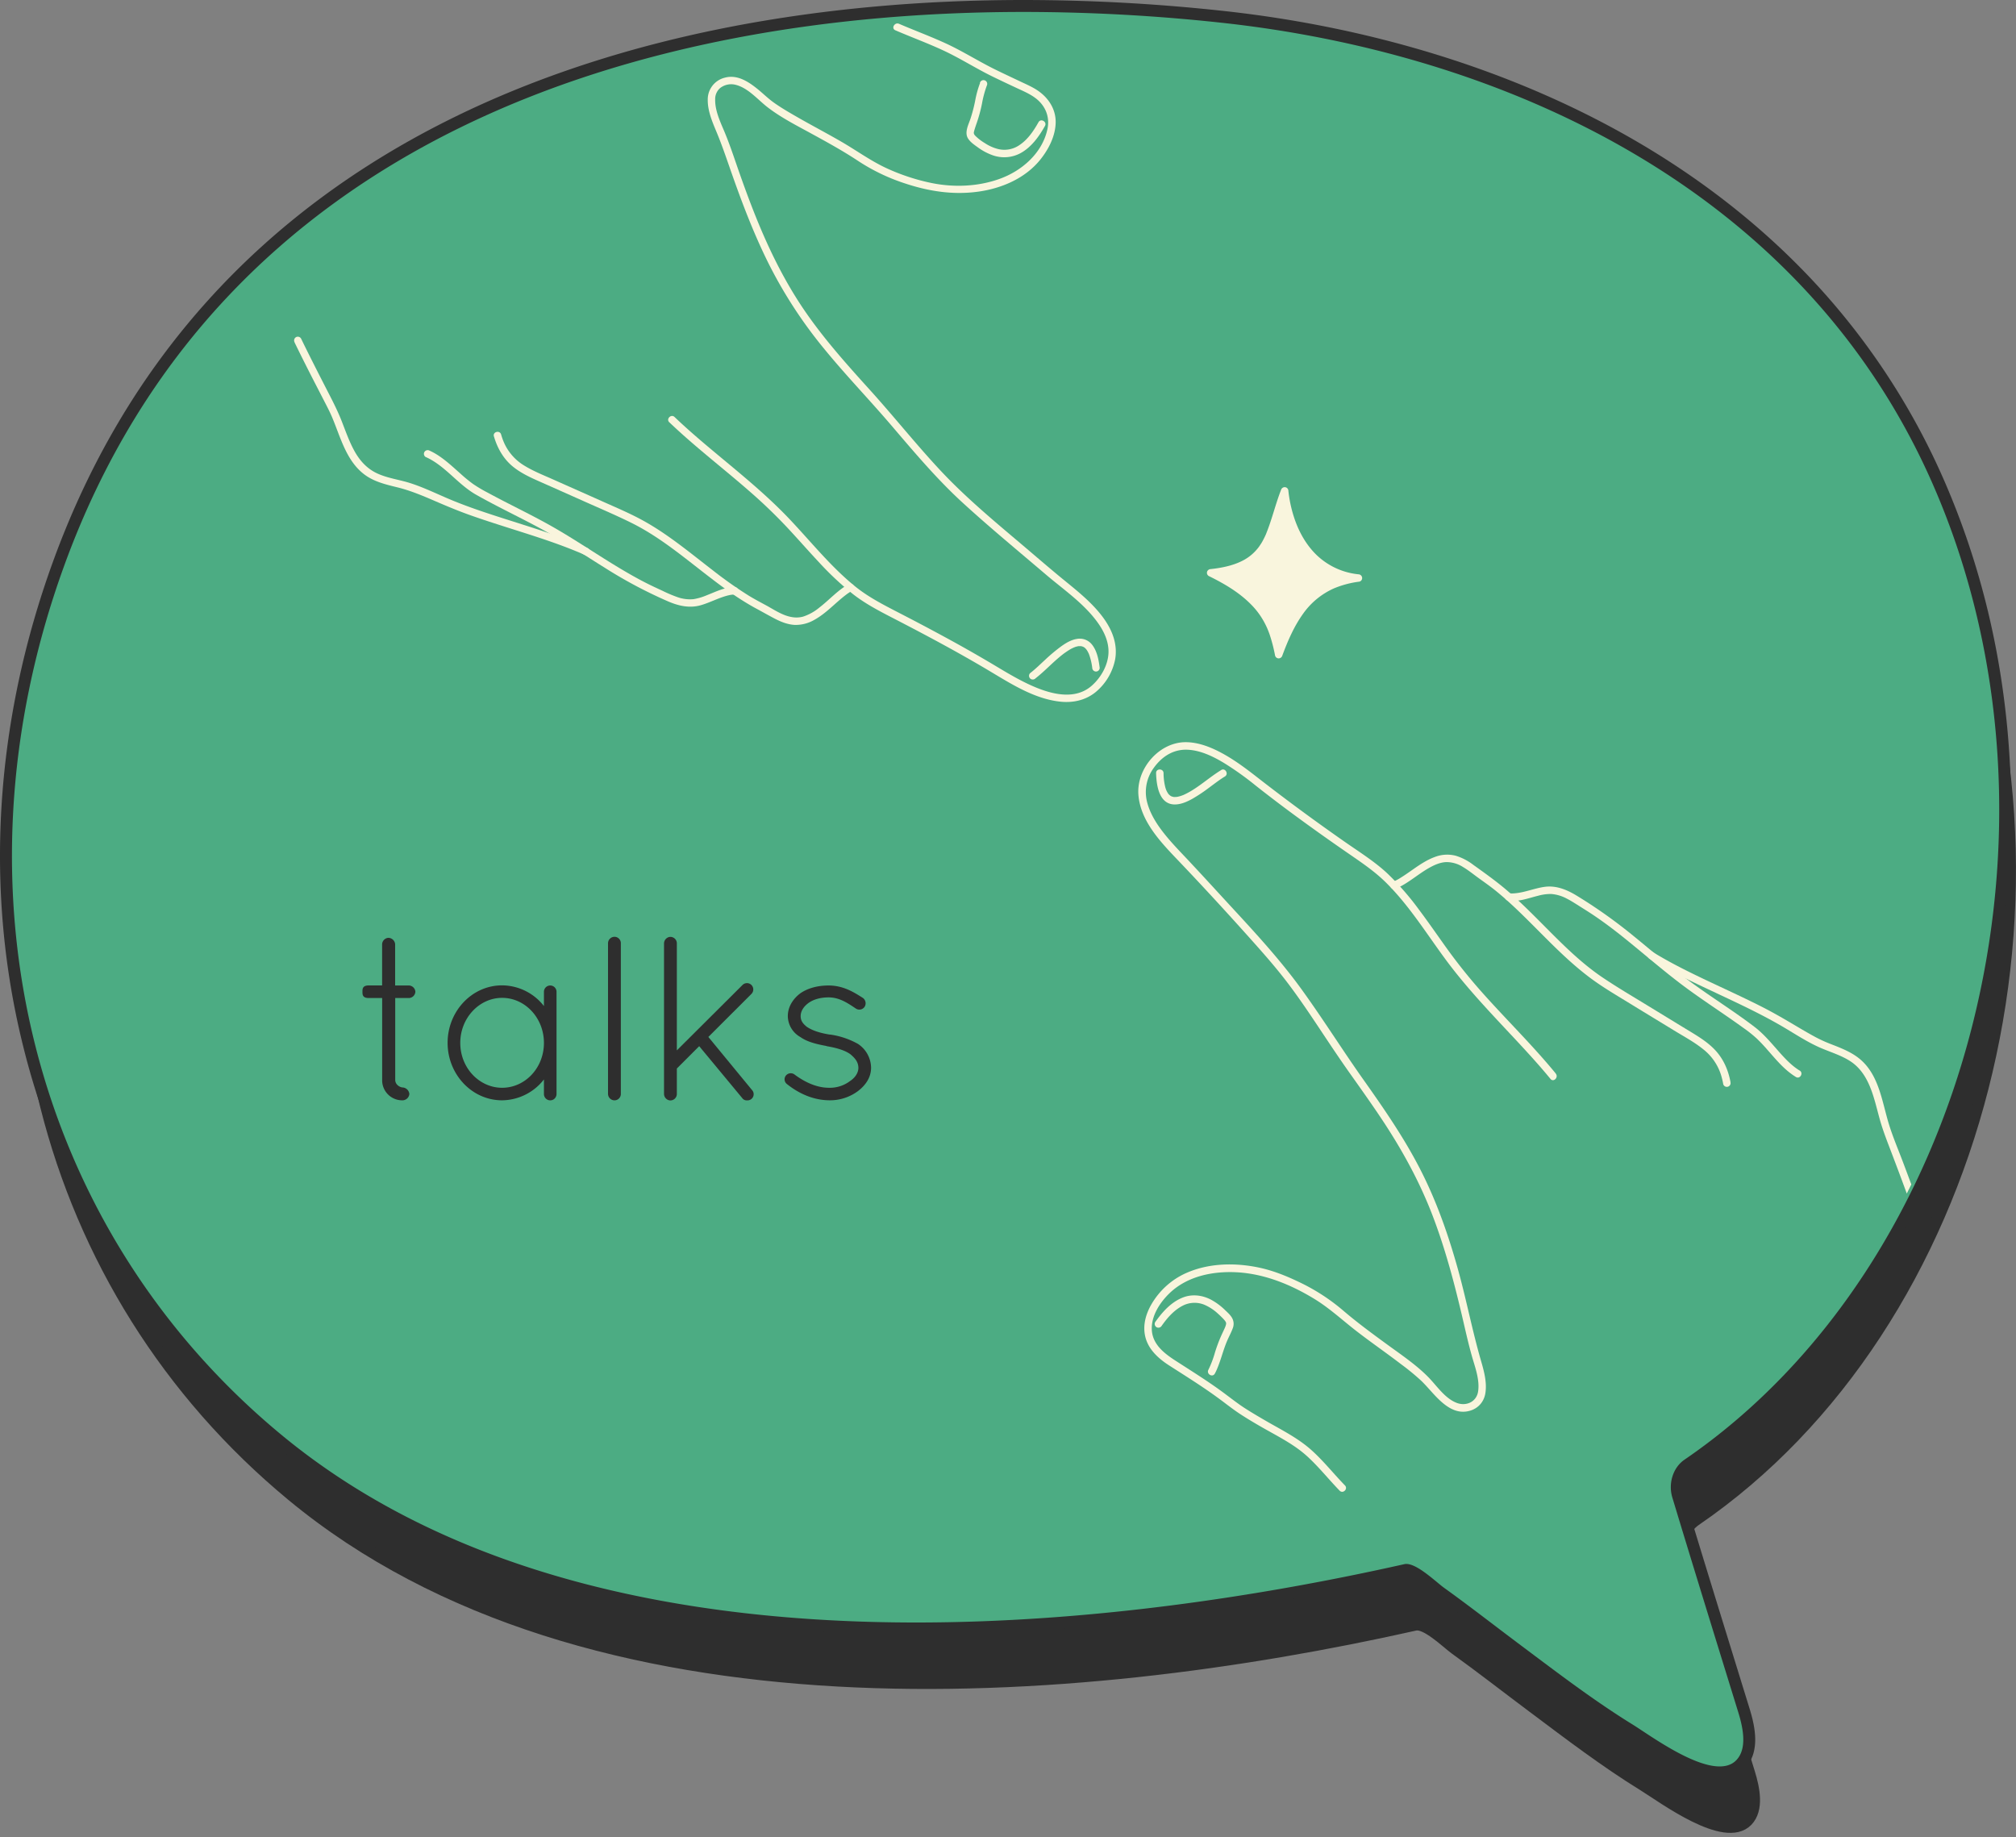 <svg xmlns="http://www.w3.org/2000/svg" xmlns:xlink="http://www.w3.org/1999/xlink" viewBox="0 0 1350.37 1230.47"><rect x="0" y="0" width="1350.37" height="1230.47" fill="#808080" stroke="none"/><defs><style>.cls-1{fill:none;}.cls-2,.cls-4,.cls-7{fill:#2e2e2e;}.cls-2,.cls-7{stroke:#2e2e2e;}.cls-2{stroke-miterlimit:10;stroke-width:8px;}.cls-3{fill:#4cac83;}.cls-5{clip-path:url(#clip-path);}.cls-6{fill:#f9f5dd;}.cls-7{stroke-linecap:round;stroke-linejoin:round;}</style><clipPath id="clip-path"><path class="cls-1" d="M939.75,1046c-227.33,51.09-553,77.67-751.33-86.78C22.32,821.47-35.66,595.2,43.24,377.44,166.14,38.29,536.78-16.83,817,13.43c183.29,19.8,388,107,476.46,309.81C1393.23,552.06,1318,845.18,1127.08,976c-7.59,5.2-11,15.74-8.12,25.32,14.51,48.06,29.36,96,44.13,143.94,3.3,10.7,6,24.37-1.33,32-14.82,15.3-55.92-15.54-69.23-23.75-25.58-15.79-49.79-34.29-74.08-52.51-17.37-13-34.54-26.47-52.13-39.12C960.75,1057.82,947.09,1044.32,939.75,1046Z"/></clipPath></defs><title>talks_button_green</title><g id="Layer_2" data-name="Layer 2"><g id="Layer_1-2" data-name="Layer 1"><path class="cls-2" d="M947.94,1088.23c-227.66,51.09-553.76,77.67-752.41-86.79C29.19,863.73-28.88,637.45,50.14,419.7,173.22,80.54,544.38,25.43,825,55.69c183.55,19.79,388.61,107,477.14,309.81,99.9,228.82,24.58,521.94-166.63,652.74-7.6,5.19-11,15.73-8.13,25.32,14.53,48.06,29.39,96,44.19,143.94,3.3,10.7,6,24.36-1.34,32-14.83,15.3-56-15.54-69.32-23.76-25.62-15.78-49.86-34.29-74.19-52.51-17.4-13-34.59-26.46-52.21-39.11C969,1100.07,955.29,1086.58,947.94,1088.23Z"/><path class="cls-3" d="M1151.82,1187.15c-16.75,0-40-15.28-53.84-24.41-2.52-1.66-4.7-3.1-6.38-4.14-23.65-14.57-46.41-31.65-68.43-48.17l-6.06-4.54c-5.81-4.36-11.7-8.83-17.39-13.15-11.34-8.61-23.06-17.52-34.75-25.92-1.34-1-3-2.33-4.91-3.91-4.78-4-13.68-11.33-18-11.33a1.84,1.84,0,0,0-.44.05c-114.18,25.62-227.57,39.17-327.9,39.17-182.34,0-326.31-42.65-427.93-126.78a496.58,496.58,0,0,1-166-263C-6.52,596.91.2,485.13,39.14,377.83,87.43,244.76,177.27,145.23,306.18,82c55.15-27,117.58-47.38,185.57-60.43C552.47,9.91,617.77,4,685.83,4a1240.82,1240.82,0,0,1,132.39,7.21c101.69,11,197,41,275.78,86.8,94.47,55,163.31,130.81,204.6,225.38,24.59,56.33,39.17,117.39,43.32,181.47a588.35,588.35,0,0,1-17.27,184.25c-15.45,60.43-39.76,116.22-72.26,165.82-33.67,51.41-74.66,93.83-121.84,126.1-6.17,4.23-8.93,13-6.55,20.86,12.08,40,24.61,80.55,36.72,119.78l7.46,24.14c3.37,10.93,6.8,26.55-2.29,35.93C1162.41,1185.33,1157.67,1187.15,1151.82,1187.15Z"/><path class="cls-4" d="M685.82,8a1233.08,1233.08,0,0,1,132,7.19C1001.34,35,1206.4,122.21,1294.93,325c99.9,228.82,24.58,522-166.64,652.74-7.59,5.2-11,15.74-8.12,25.32,14.52,48.06,29.39,96,44.19,143.94,3.3,10.7,6,24.37-1.34,32-2.88,3-6.74,4.19-11.2,4.19-18.54,0-47.38-21.33-58.13-28-25.61-15.79-49.86-34.29-74.18-52.51-17.4-13-34.59-26.47-52.21-39.12-5.26-3.77-17.72-16-25.29-16a6.43,6.43,0,0,0-1.32.14c-97,21.76-211.8,39.08-327,39.08-155.31,0-311.34-31.45-425.38-125.86C21.94,823.23-36.12,597,42.9,379.19,147.41,91.19,430.86,8,685.82,8m0-8C617.52,0,552,5.94,491,17.64,422.65,30.76,359.88,51.21,304.42,78.41c-129.87,63.7-220.39,164-269,298C-3.83,484.52-10.6,597.1,15.82,702A500.59,500.59,0,0,0,183.19,967.1c54.43,45.07,121.8,78.68,200.22,99.9,68.19,18.44,145.66,27.8,230.26,27.8,54.22,0,111.88-3.85,171.37-11.44,51.3-6.55,104.15-15.89,157.1-27.76,3.31.41,12.37,7.9,15.37,10.39,2,1.63,3.68,3,5.12,4.08,11.65,8.37,23.35,17.25,34.66,25.85,5.7,4.33,11.6,8.8,17.42,13.17l6.06,4.54c22.09,16.57,44.93,33.71,68.73,48.38,1.63,1,3.79,2.43,6.28,4.07,14.25,9.38,38.09,25.07,56,25.07,8.69,0,14-3.6,16.94-6.63,10.57-10.9,6.91-28,3.24-39.89q-3.74-12.12-7.48-24.23c-12.11-39.2-24.62-79.72-36.7-119.66-1.88-6.24.22-13.14,5-16.4,47.61-32.57,89-75.37,122.93-127.22,32.73-50,57.22-106.16,72.79-167a592.7,592.7,0,0,0,17.38-185.5c-4.18-64.54-18.87-126-43.65-182.81a471.47,471.47,0,0,0-87.57-133.43c-33.56-35.94-73.48-67.5-118.67-93.81C1016.8,48.45,920.89,18.26,818.65,7.23A1243.63,1243.63,0,0,0,685.83,0Z"/><g class="cls-5"><path class="cls-6" d="M197.27,229.27c4.26,8.78,8.66,17.49,13.1,26.17L217,268.3c1.88,3.67,3.81,7.31,5.42,11.11,5.7,13.47,9.48,29.32,21.8,38.51,6.44,4.8,14.34,6.64,22,8.52,8.54,2.1,16.55,5.45,24.62,8.94s16.33,6.95,24.72,9.91c7.75,2.74,15.58,5.26,23.42,7.76,15.86,5.06,31.83,9.94,47.23,16.3q2.52,1,5,2.16a2.57,2.57,0,0,0,3.42-.9,2.52,2.52,0,0,0-.89-3.42c-15-6.71-30.69-11.71-46.31-16.69s-31.61-9.88-46.85-16.34c-8.54-3.62-17-7.75-25.83-10.57-7.3-2.34-15.14-3.25-22.13-6.51-6.8-3.17-11.59-8.44-15.18-14.93s-5.95-13.4-8.63-20.22c-3.12-7.94-7.11-15.42-11-23-4.34-8.48-8.68-17-12.9-25.51q-1.64-3.33-3.26-6.66a2.52,2.52,0,0,0-3.42-.9,2.56,2.56,0,0,0-.9,3.42Z"/><path class="cls-6" d="M285.19,306.12c13,5.81,21.42,18.28,33.7,25.24,14.74,8.36,30.13,15.49,45,23.66,14.2,7.81,27.66,16.85,41.41,25.4a308.8,308.8,0,0,0,42.37,22.48c6.88,2.93,14.09,4.59,21.46,2.56,6.46-1.79,12.38-5.18,18.91-6.72a17.49,17.49,0,0,1,4-.5c3.21,0,3.22-5,0-5-6.56,0-12.73,3.19-18.71,5.5a38.14,38.14,0,0,1-8.8,2.59A25.08,25.08,0,0,1,453.86,400a91,91,0,0,1-10.13-4.29c-3.65-1.69-7.31-3.36-10.89-5.19-7.12-3.62-14-7.63-20.86-11.79-13.7-8.36-27-17.36-40.92-25.36-14.54-8.34-29.77-15.42-44.49-23.43a93.55,93.55,0,0,1-9.74-5.79,98.63,98.63,0,0,1-8.1-6.62c-5.3-4.68-10.48-9.63-16.53-13.32a38.48,38.48,0,0,0-4.49-2.37,2.57,2.57,0,0,0-3.42.9,2.51,2.51,0,0,0,.9,3.42Z"/><path class="cls-6" d="M330.86,292.34C333.11,300,337,307,343.11,312.17c5.61,4.7,12.28,7.71,18.92,10.64,9.86,4.35,19.69,8.76,29.54,13.14,10.43,4.65,21,9.14,31.23,14.2,17.35,8.56,32.44,20.83,47.61,32.65,7.74,6,15.54,12,23.74,17.38,4.09,2.68,8.27,5.22,12.57,7.54,4.08,2.19,8.11,4.5,12.22,6.64s8.48,3.9,13.16,4.2a24.63,24.63,0,0,0,13.36-3.37c7.8-4.29,13.78-11.07,20.77-16.45a38.11,38.11,0,0,1,4.73-3.15c2.82-1.56.3-5.88-2.52-4.31-7.35,4.08-13,10.61-19.65,15.7A32.83,32.83,0,0,1,538,413c-4.26,1.2-8.49.52-12.55-1.06s-7.85-4-11.71-6.15c-4.14-2.25-8.31-4.42-12.33-6.89A274.37,274.37,0,0,1,478,382.43c-15.07-11.57-29.7-23.92-46.34-33.24-9.32-5.22-19.27-9.35-29-13.72-10.4-4.66-20.82-9.25-31.22-13.9-6.89-3.09-14.07-5.85-20.5-9.85a33.81,33.81,0,0,1-13.23-15,43.36,43.36,0,0,1-2.06-5.72c-.91-3.08-5.74-1.77-4.82,1.33Z"/><path class="cls-6" d="M448.33,282.85c17.12,16.37,36,30.73,53.8,46.3a345.23,345.23,0,0,1,24.92,23.92c7.19,7.68,14.1,15.61,21.29,23.29A202.59,202.59,0,0,0,571.41,398c8.69,6.77,18.25,11.61,28,16.66,22,11.37,43.77,23,65,35.74,14.23,8.52,29.42,18,46.3,19.63,8.24.8,16.48-1.07,23-6.3A38,38,0,0,0,747,441.41c2.66-16.17-8.33-29.87-19.42-40.22-5.62-5.24-11.68-10-17.59-14.86-8.73-7.22-17.31-14.63-25.95-21.95-18.73-15.85-37.74-31.67-54.49-49.65-16.18-17.36-31-36-46.9-53.58-15.58-17.21-31.13-34.57-44.2-53.81s-23.33-40.18-32-61.67c-4.32-10.7-8.27-21.55-12.08-32.44-3-8.68-5.88-17.36-9.47-25.83-2.75-6.45-6-13.61-5.86-20.77a9.77,9.77,0,0,1,3.26-7.6,12.05,12.05,0,0,1,10.39-2.24c8.53,2.13,14.81,9.95,21.53,15.11,9.09,7,19.66,12.31,29.68,17.81C554.47,95.49,565,101.29,575,107.93a130.72,130.72,0,0,0,31.22,14.94c16.09,5.33,32.52,7.87,49.4,5.45,15.68-2.25,31.35-9,41.39-21.64,5.43-6.83,9.82-15.42,10.1-24.29.26-8.49-4.08-15.83-10.74-20.83-4.07-3.06-8.8-5-13.38-7.19-5.53-2.62-11.08-5.21-16.57-7.91C655.34,41,644.91,34.34,633.7,29.16c-10.34-4.77-21-8.69-31.49-13.21-2.92-1.26-5.47,3-2.52,4.32,10.69,4.62,21.64,8.62,32.2,13.54,11,5.11,21.17,11.63,32,17,5.5,2.7,11,5.29,16.58,7.9,4.55,2.15,9.37,4.09,13.38,7.2,6.48,5,9.48,12.51,7.75,20.6-3.47,16.23-17.35,28.16-32.47,33.46-14.15,5-30,5.63-44.65,2.72A138.64,138.64,0,0,1,594.56,113c-10.74-4.85-20.2-11.78-30.34-17.7-10.29-6-20.88-11.48-31.19-17.44-5-2.88-10-5.8-14.68-9.13-3.56-2.52-6.71-5.59-10.05-8.38C502,55.16,494.25,49.71,485.63,52a15,15,0,0,0-11.56,14.89C474,74.16,477,81.34,479.78,88c3.41,8.13,6.24,16.39,9.14,24.72,7.45,21.4,15.44,42.66,25.51,63A305.37,305.37,0,0,0,551.52,233c14.54,17.87,30.58,34.44,45.54,51.95,15.37,18,30.49,36,48,52,18.07,16.53,37,32.11,55.63,48,11.74,10,25.13,19.1,34.29,31.67,4.28,5.86,7.62,12.68,7.53,20.08-.11,8.43-4.82,16.84-11,22.39-13,11.74-32.46,4.35-46-2.47-7.16-3.6-14-7.8-20.87-11.89q-15.82-9.39-32-18.14c-10.91-5.94-21.92-11.71-33-17.41-9.65-5-19-9.94-27.42-16.86-16.18-13.25-29.27-29.75-43.61-44.86-15.81-16.64-33.74-31-51.31-45.69-8.68-7.26-17.27-14.62-25.45-22.44-2.33-2.23-5.87,1.3-3.54,3.53Z"/><path class="cls-6" d="M656.49,55.54a68.28,68.28,0,0,0-3.31,12A99.06,99.06,0,0,1,650,79.66c-1.38,4.09-4.23,9.33-1.38,13.42,1.61,2.32,4.09,4,6.35,5.61a38.52,38.52,0,0,0,10.35,5.44,23,23,0,0,0,18.48-1.67c7.16-4,12.21-11.08,16.13-18.08,1.58-2.81-2.74-5.33-4.32-2.52-3.13,5.59-7,11.36-12.31,15a17.79,17.79,0,0,1-14.63,3,29.15,29.15,0,0,1-9-4,33,33,0,0,1-6.48-5c-.15-.16-.29-.33-.43-.5s.26.38.08.1c0-.07-.1-.13-.14-.2a4.53,4.53,0,0,0-.27-.48c-.14-.22.1.26.1.26a3.4,3.4,0,0,1-.12-.34c0-.16-.07-.33-.12-.49.11.32,0,.47,0,.09,0-.18,0-.36,0-.54s0-.21,0-.31c0-.33-.1.49,0,.17.55-2.28,1.34-4.46,2.1-6.68a97.2,97.2,0,0,0,3.37-12.55,71.68,71.68,0,0,1,3.42-12.55,2.5,2.5,0,1,0-4.82-1.33Z"/><path class="cls-6" d="M693.54,454.42c6.25-4.85,11.59-10.78,17.8-15.68.55-.44,1.27-1,2.12-1.59s1.59-1.1,2.41-1.61,1.62-1,2.47-1.38l.56-.27c.08,0,.62-.28.34-.16s.26-.1.35-.13l.63-.24a15.68,15.68,0,0,1,2.22-.56c.15,0-.49,0,0,0l.51,0a9.73,9.73,0,0,1,1.08,0c.34,0,.35.07,0,0l.48.1c.34.09.67.19,1,.31.12,0-.41-.24,0,0,.14.08.3.15.44.24s.28.18.43.27c.47.29-.18-.19.12.09a11.39,11.39,0,0,1,.93.91c.07.09.46.57.31.36a5.17,5.17,0,0,0,.35.52,14.63,14.63,0,0,1,.79,1.39,10.94,10.94,0,0,1,.58,1.26,40.39,40.39,0,0,1,2.15,9.06,2.57,2.57,0,0,0,2.5,2.5,2.52,2.52,0,0,0,2.5-2.5c-.71-5.47-1.75-11.45-5.39-15.83a10.45,10.45,0,0,0-9.94-3.51c-3.81.59-7.35,2.74-10.44,4.95a112.37,112.37,0,0,0-10.62,8.87c-3.36,3.08-6.61,6.32-10.22,9.11a2.53,2.53,0,0,0,0,3.54,2.57,2.57,0,0,0,3.54,0Z"/><path class="cls-6" d="M1284.77,805.82c-3.29-9.23-6.71-18.41-10.17-27.58-3.19-8.46-6.8-16.86-9.44-25.52-4.36-14.28-6.38-31.16-17.78-41.94-5.8-5.49-13.19-8.38-20.5-11.23a93.55,93.55,0,0,1-10.52-4.72c-4.16-2.23-8.23-4.61-12.28-7-7.7-4.57-15.4-9.1-23.38-13.18-7.44-3.79-15-7.37-22.55-10.92-15.4-7.25-31-14.31-45.71-22.83q-2.51-1.44-5-3c-2.75-1.69-5.26,2.64-2.52,4.32,14.2,8.71,29.37,15.76,44.43,22.84,15.32,7.2,30.67,14.33,45.27,22.93,7.77,4.59,15.43,9.65,23.66,13.37,6.87,3.1,14.25,5.15,20.67,9.18,13.25,8.32,16.13,24.6,20,38.59,2.24,8.17,5.39,16,8.39,23.91,3.42,9,6.83,18.06,10.13,27.13q1.26,3.46,2.49,6.95a2.57,2.57,0,0,0,3.08,1.74,2.52,2.52,0,0,0,1.75-3.07Z"/><path class="cls-6" d="M1205.43,717.08c-5.91-3.63-10.57-8.91-15.11-14.06-4.73-5.39-9.41-10.85-15.14-15.22-13.79-10.51-28.54-19.67-42.53-29.9-13-9.53-25.22-20.18-37.75-30.37a334.55,334.55,0,0,0-39.36-27.95c-6.34-3.79-13.32-6.56-20.81-5.56-6.69.89-13,3.67-19.74,4.3a19.53,19.53,0,0,1-4.39,0,2.51,2.51,0,0,0-2.5,2.5,2.56,2.56,0,0,0,2.5,2.5c6.58.86,13.31-1.77,19.61-3.31a30.49,30.49,0,0,1,9-1.19,26.29,26.29,0,0,1,10.1,3c3.32,1.69,6.43,3.76,9.58,5.73,3.43,2.16,6.86,4.31,10.2,6.61,6.61,4.53,13,9.39,19.21,14.4,12.58,10.11,24.73,20.74,37.6,30.49,13.61,10.32,28.09,19.46,41.92,29.49a84.08,84.08,0,0,1,8.87,7.07c2.56,2.43,4.94,5,7.27,7.69,4.64,5.25,9.14,10.74,14.69,15.08a45.38,45.38,0,0,0,4.29,3c2.75,1.69,5.27-2.63,2.53-4.31Z"/><path class="cls-6" d="M1159.13,724.79c-1.47-8-4.71-15.48-10.31-21.45-5.06-5.41-11.54-9.28-17.82-13.09-9.35-5.67-18.65-11.39-28-17.08-9.72-5.94-19.58-11.74-29-18.06-16.2-10.8-29.73-25-43.42-38.71-6.88-6.89-13.84-13.73-21.25-20.06-7.19-6.15-14.92-11.63-22.6-17.14a37,37,0,0,0-11.61-6,22.85,22.85,0,0,0-13.54.64c-8.74,3.06-15.69,9.37-23.47,14.14a36.21,36.21,0,0,1-5,2.66,2.58,2.58,0,0,0-1.74,3.08,2.52,2.52,0,0,0,3.07,1.75c8.22-3.36,14.83-9.56,22.47-13.94,3.6-2.06,7.6-3.91,11.81-4.08A20.55,20.55,0,0,1,980,580.77c3.73,2.22,7.1,5,10.62,7.53,3.78,2.72,7.56,5.37,11.18,8.29,7.4,6,14.32,12.57,21.09,19.27,13.64,13.48,26.78,27.57,42.19,39.09,8.57,6.41,17.9,11.82,27,17.41,9.76,6,19.56,11.93,29.33,17.91,6.54,4,13.67,7.83,19.53,12.61a35.31,35.31,0,0,1,11.8,17,51.34,51.34,0,0,1,1.53,6.28,2.5,2.5,0,0,0,4.82-1.33Z"/><path class="cls-6" d="M1169,1165.32a215.86,215.86,0,0,1,23.37,20.73,128.63,128.63,0,0,1,20.31,26.42,72.06,72.06,0,0,1,6.8,16.24c.85,3.09,5.68,1.78,4.82-1.33-3-10.84-8.65-20.77-15.37-29.71a175,175,0,0,0-23.53-25.21c-4.48-4-9.12-7.8-13.88-11.46a2.51,2.51,0,0,0-3.42.9,2.56,2.56,0,0,0,.9,3.42Z"/><path class="cls-6" d="M1042.14,719.12c-15.68-19.12-33.43-36.39-49.83-54.87q-11.92-13.44-22.48-28c-6.4-8.86-12.56-17.89-19.13-26.63a186.12,186.12,0,0,0-21.4-24.58c-8.49-7.92-18.37-14.09-27.86-20.7q-30.24-21.06-59.3-43.67c-7.23-5.64-14.6-11.18-22.64-15.65-7.53-4.18-15.93-7.68-24.66-7.89-18.1-.43-33.74,17.56-32.3,35.35s15.29,32,26.91,44.16c16.21,17,32.1,34.29,47.75,51.78,8.55,9.56,17.1,19.2,24.88,29.41,7.56,9.92,14.53,20.26,21.43,30.64s13.78,20.76,21,30.92c7,9.9,14.06,19.78,20.78,29.88,13.75,20.64,25.62,42.19,34.46,65.4,8.63,22.67,14.78,46.16,20.26,69.76,2.08,8.94,4.06,17.81,6.68,26.6,2,6.59,4.44,14.06,3.38,21s-7.95,10.11-14.35,7.64c-8.05-3.11-13.36-11.55-19.21-17.45-8-8.09-17.83-14.71-27-21.4-10.3-7.51-20.52-15-30.22-23.33a133.07,133.07,0,0,0-29-18.69c-8.34-4-17-7.53-26-9.53-16-3.53-33.5-3.44-48.75,3A50.64,50.64,0,0,0,775.85,867c-6,7.44-10.63,16.88-9.05,26.66,1.52,9.41,8.59,15.94,16.21,20.87,10.89,7,21.94,13.86,32.43,21.51,5,3.62,9.75,7.47,14.88,10.87,5,3.29,10.13,6.33,15.31,9.29,10.32,5.9,21.12,11.21,30,19.29,7.79,7.12,14.35,15.44,21.71,23,2.26,2.3,5.79-1.23,3.54-3.54-7.55-7.73-14.26-16.29-22.31-23.52-8.6-7.74-18.88-13-28.87-18.68-5.19-3-10.35-6-15.36-9.19s-9.92-7.08-14.83-10.72c-10.19-7.54-21-14.25-31.6-21.1-7.79-5-16-11.07-16.41-21.24-.34-9.3,5.59-18.3,12.1-24.49,12-11.37,29.2-14.71,45.19-13.79,18.4,1.07,36,8.29,51.56,17.79,10.32,6.28,19.06,14.52,28.6,21.86,9.7,7.48,19.79,14.45,29.52,21.89a158.86,158.86,0,0,1,13.48,11.07c3.11,3,5.85,6.29,8.78,9.42,5.43,5.8,12.42,12.22,21,11.26,7-.78,12.18-5.5,13.24-12.5,1.09-7.15-.94-14.6-2.92-21.42-5.71-19.7-9.59-39.86-15-59.64-6.31-23-14.14-45.71-24.87-67-10.85-21.58-24.58-41.5-38.5-61.17-14.19-20-27.24-40.87-41.61-60.77-14.74-20.41-31.92-38.93-49-57.41-8.1-8.79-16.15-17.64-24.33-26.36C793,573,787,567.05,781.58,560.53S771,546.58,768.64,538.29A27.35,27.35,0,0,1,773,514.1c5.42-7.44,13-12.32,22.41-11.92,8.75.38,17.1,4.46,24.48,8.89a205.47,205.47,0,0,1,21.43,15.31q14.07,11.08,28.54,21.64c10.35,7.57,20.82,15,31.35,22.28,9.48,6.59,19.06,12.8,27.29,21,15.35,15.22,26.82,33.76,39.58,51.08,14.17,19.25,30.72,36.45,47,53.88,8,8.61,16,17.31,23.48,26.43,2.05,2.49,5.56-1.07,3.54-3.54Z"/><path class="cls-6" d="M813.79,920c3.68-7.14,5.16-15.06,8.39-22.37,1.18-2.68,2.6-5.29,3.58-8a7.93,7.93,0,0,0-.14-6.14c-1-2.27-3.08-4.11-4.86-5.8a42.11,42.11,0,0,0-9.76-7.23c-5.85-3-12.55-3.79-18.75-1.34-7.87,3.11-13.69,9.68-18.46,16.44a2.52,2.52,0,0,0,.9,3.42,2.55,2.55,0,0,0,3.42-.9c3.69-5.24,8.13-10.39,13.91-13.4a17.27,17.27,0,0,1,15.14-.54,32,32,0,0,1,8.5,5.63c1.21,1.08,2.39,2.2,3.51,3.37.39.41.77.82,1.13,1.25.1.12.41.54.16.19l.39.58c.11.18.2.37.31.55.23.39-.1-.4,0,0,0,.14.08.3.13.45.2.57.06-.19,0,.09a3.69,3.69,0,0,0,0,.47c0,.51,0,0,0,.06-.09.41-.18.81-.31,1.22s-.37,1-.37,1c.07-.17-.19.46-.25.59l-.39.84c-.61,1.34-1.25,2.67-1.85,4a99.84,99.84,0,0,0-4.38,11.75,67.6,67.6,0,0,1-4.33,11.34c-1.48,2.85,2.84,5.38,4.32,2.52Z"/><path class="cls-6" d="M818,515.8c-6.7,4.07-12.6,9.33-19.27,13.45a49.27,49.27,0,0,1-5.19,2.84l-.66.31c-.45.2.28-.11-.16.07s-.87.34-1.31.49a19.09,19.09,0,0,1-2.35.67l-.61.12c-.51.11.12,0,0,0a11.5,11.5,0,0,1-1.17.08c-.33,0-.65,0-1,0s-.48-.1,0,0l-.54-.1c-.32-.08-.64-.2-1-.29s.42.22,0,0l-.55-.29c-.22-.13-.92-.68-.41-.25a9.26,9.26,0,0,1-.86-.8c-.16-.17-.31-.35-.46-.53.32.39,0,0-.1-.17q-.4-.63-.75-1.29c-.11-.22-.21-.45-.32-.68s0,.05,0,.08l-.21-.54c-.21-.58-.39-1.17-.56-1.77a39.72,39.72,0,0,1-1.14-9.37c-.08-3.21-5.08-3.23-5,0,.22,8.23,2,21.38,13,21,4-.14,7.76-1.83,11.18-3.71a103.47,103.47,0,0,0,11-7.29c3.59-2.62,7.1-5.41,10.91-7.72,2.75-1.67.24-6-2.52-4.32Z"/></g><path class="cls-7" d="M277.73,664.32A4,4,0,0,1,274,668h-9.77v55.33c0,3.72,3.72,5.58,5.58,5.58a4.31,4.31,0,0,1,3.88,3.88,4.16,4.16,0,0,1-3.88,3.72,12.92,12.92,0,0,1-13.33-13.18V668H247c-3.72,0-3.72-1.86-3.72-3.72s0-3.72,3.72-3.72h9.45V632.39a4,4,0,0,1,3.72-3.72,4.17,4.17,0,0,1,4,3.72V660.6H274A4,4,0,0,1,277.73,664.32Z"/><path class="cls-7" d="M372.28,664.32v68.36a3.82,3.82,0,0,1-2,3.44,3.73,3.73,0,0,1-5.44-3.29V721.51a35.46,35.46,0,0,1-28.52,15c-20,0-36-17.21-36-38s16-38,36-38a35.31,35.31,0,0,1,28.52,14.88V664.32a3.72,3.72,0,1,1,7.44,0Zm-7.44,34.25c0-17.05-12.87-30.69-28.52-30.69-15.5,0-28.52,13.64-28.52,30.69s13,30.54,28.52,30.54C352,729.11,364.84,715.62,364.84,698.57Z"/><path class="cls-7" d="M407.77,632a3.86,3.86,0,0,1,4.21-4,3.78,3.78,0,0,1,3.38,3.69V732.83a3.79,3.79,0,0,1-3.38,3.69,3.87,3.87,0,0,1-4.21-4Z"/><path class="cls-7" d="M445.28,631.9a4,4,0,0,1,3.18-3.82,3.83,3.83,0,0,1,4.41,3.69v73L497.82,660a3.73,3.73,0,0,1,5.27,5.27L473.8,694.54l29.45,35.81a3.63,3.63,0,0,1-2.79,6.2,3.22,3.22,0,0,1-2.95-1.4L468.37,700l-15.5,15.5v17.36a3.83,3.83,0,0,1-4.41,3.68,3.94,3.94,0,0,1-3.18-3.82Z"/><path class="cls-7" d="M526.81,720.74a3.7,3.7,0,0,1,5.27-.47c5.27,3.88,13.64,8.84,23.25,8.84a22.89,22.89,0,0,0,14.41-4.65c3.72-2.48,5.74-5.89,5.74-9.3-.16-3.57-1.55-6-5.43-9.3-3.25-2.48-8.68-4.34-16.12-5.58l-.31-.16c-6.82-1.24-12.86-2.79-17.2-5.89a15.85,15.85,0,0,1-8.22-13.64c0-6,3.41-11.31,8.22-14.88,4.49-3.1,10.85-5.11,18.6-5.11,9.76,0,16.74,4.49,22.63,8.21a3.94,3.94,0,0,1,1.08,5.27,3.72,3.72,0,0,1-5.11,1.09c-5.58-3.72-11.16-7.6-18.6-7.6-6.2,0-11.16,1.71-14.42,4.34-3.1,2.48-4.8,5.58-4.8,8.68s1.39,5.27,4.34,7.6c3.41,2.32,8.52,4.18,15.5,5.27H556a52.6,52.6,0,0,1,18.44,6.2,18.94,18.94,0,0,1,8.53,15.5c0,6.35-3.57,11.47-8.68,15.34a30.94,30.94,0,0,1-18.91,6c-12.25-.16-21.86-5.89-28.06-10.85A3.49,3.49,0,0,1,526.81,720.74Z"/><path class="cls-6" d="M860.54,328.84c2.77,27.42,17.82,55,49.38,58.29-30.4,4.11-42.75,22.5-53.42,51.32-4.39-22.36-11.67-38.17-45.57-54.8C852.22,379.33,849.76,356.26,860.54,328.84Z"/><path class="cls-6" d="M858,328.84a84.84,84.84,0,0,0,9.47,32c5.26,9.61,13,18,22.8,23.05a54.92,54.92,0,0,0,19.61,5.7l-.66-4.91c-10.63,1.46-20.83,5-29.35,11.69-7.89,6.16-13.69,14.58-18.17,23.44a173.81,173.81,0,0,0-7.65,17.94h4.82c-1.66-8.45-4-16.85-8.22-24.4-4.77-8.47-11.79-15.28-19.65-20.9a134.39,134.39,0,0,0-18.85-11l-1.26,4.66c12-1.28,24.66-4.3,33.3-13.28,6.82-7.1,10-16.62,12.85-25.82,1.83-5.89,3.62-11.8,5.87-17.55a2.52,2.52,0,0,0-1.75-3.07,2.55,2.55,0,0,0-3.07,1.74c-3.71,9.47-6,19.44-9.8,28.87l-.13.33c0-.1.17-.39,0,.06-.09.22-.19.43-.28.65-.24.54-.49,1.07-.74,1.6-.48,1-1,2-1.55,3s-1.09,1.84-1.7,2.72a21.22,21.22,0,0,1-1.74,2.32A30.79,30.79,0,0,1,831.41,376c-6.15,3-13.51,4.44-20.48,5.19a2.59,2.59,0,0,0-2.41,1.83,2.52,2.52,0,0,0,1.15,2.82c10.22,5,20.35,10.91,28.38,19.11a50.62,50.62,0,0,1,7.67,9.88,53.77,53.77,0,0,1,2.86,5.48c.68,1.51,1.36,3.25,2,5.13a105.71,105.71,0,0,1,3.51,13.72A2.52,2.52,0,0,0,856.5,441a2.58,2.58,0,0,0,2.41-1.83c3.63-9.79,7.81-19.55,13.93-28.07a50.47,50.47,0,0,1,20.57-16.95,65.21,65.21,0,0,1,17.18-4.56,2.47,2.47,0,0,0,1.79-2.74,2.56,2.56,0,0,0-2.46-2.17,47.43,47.43,0,0,1-28-12.89c-7.3-7.06-12.27-16.21-15.32-25.84A86.19,86.19,0,0,1,863,328.84a2.57,2.57,0,0,0-2.5-2.5A2.52,2.52,0,0,0,858,328.84Z"/></g></g></svg>